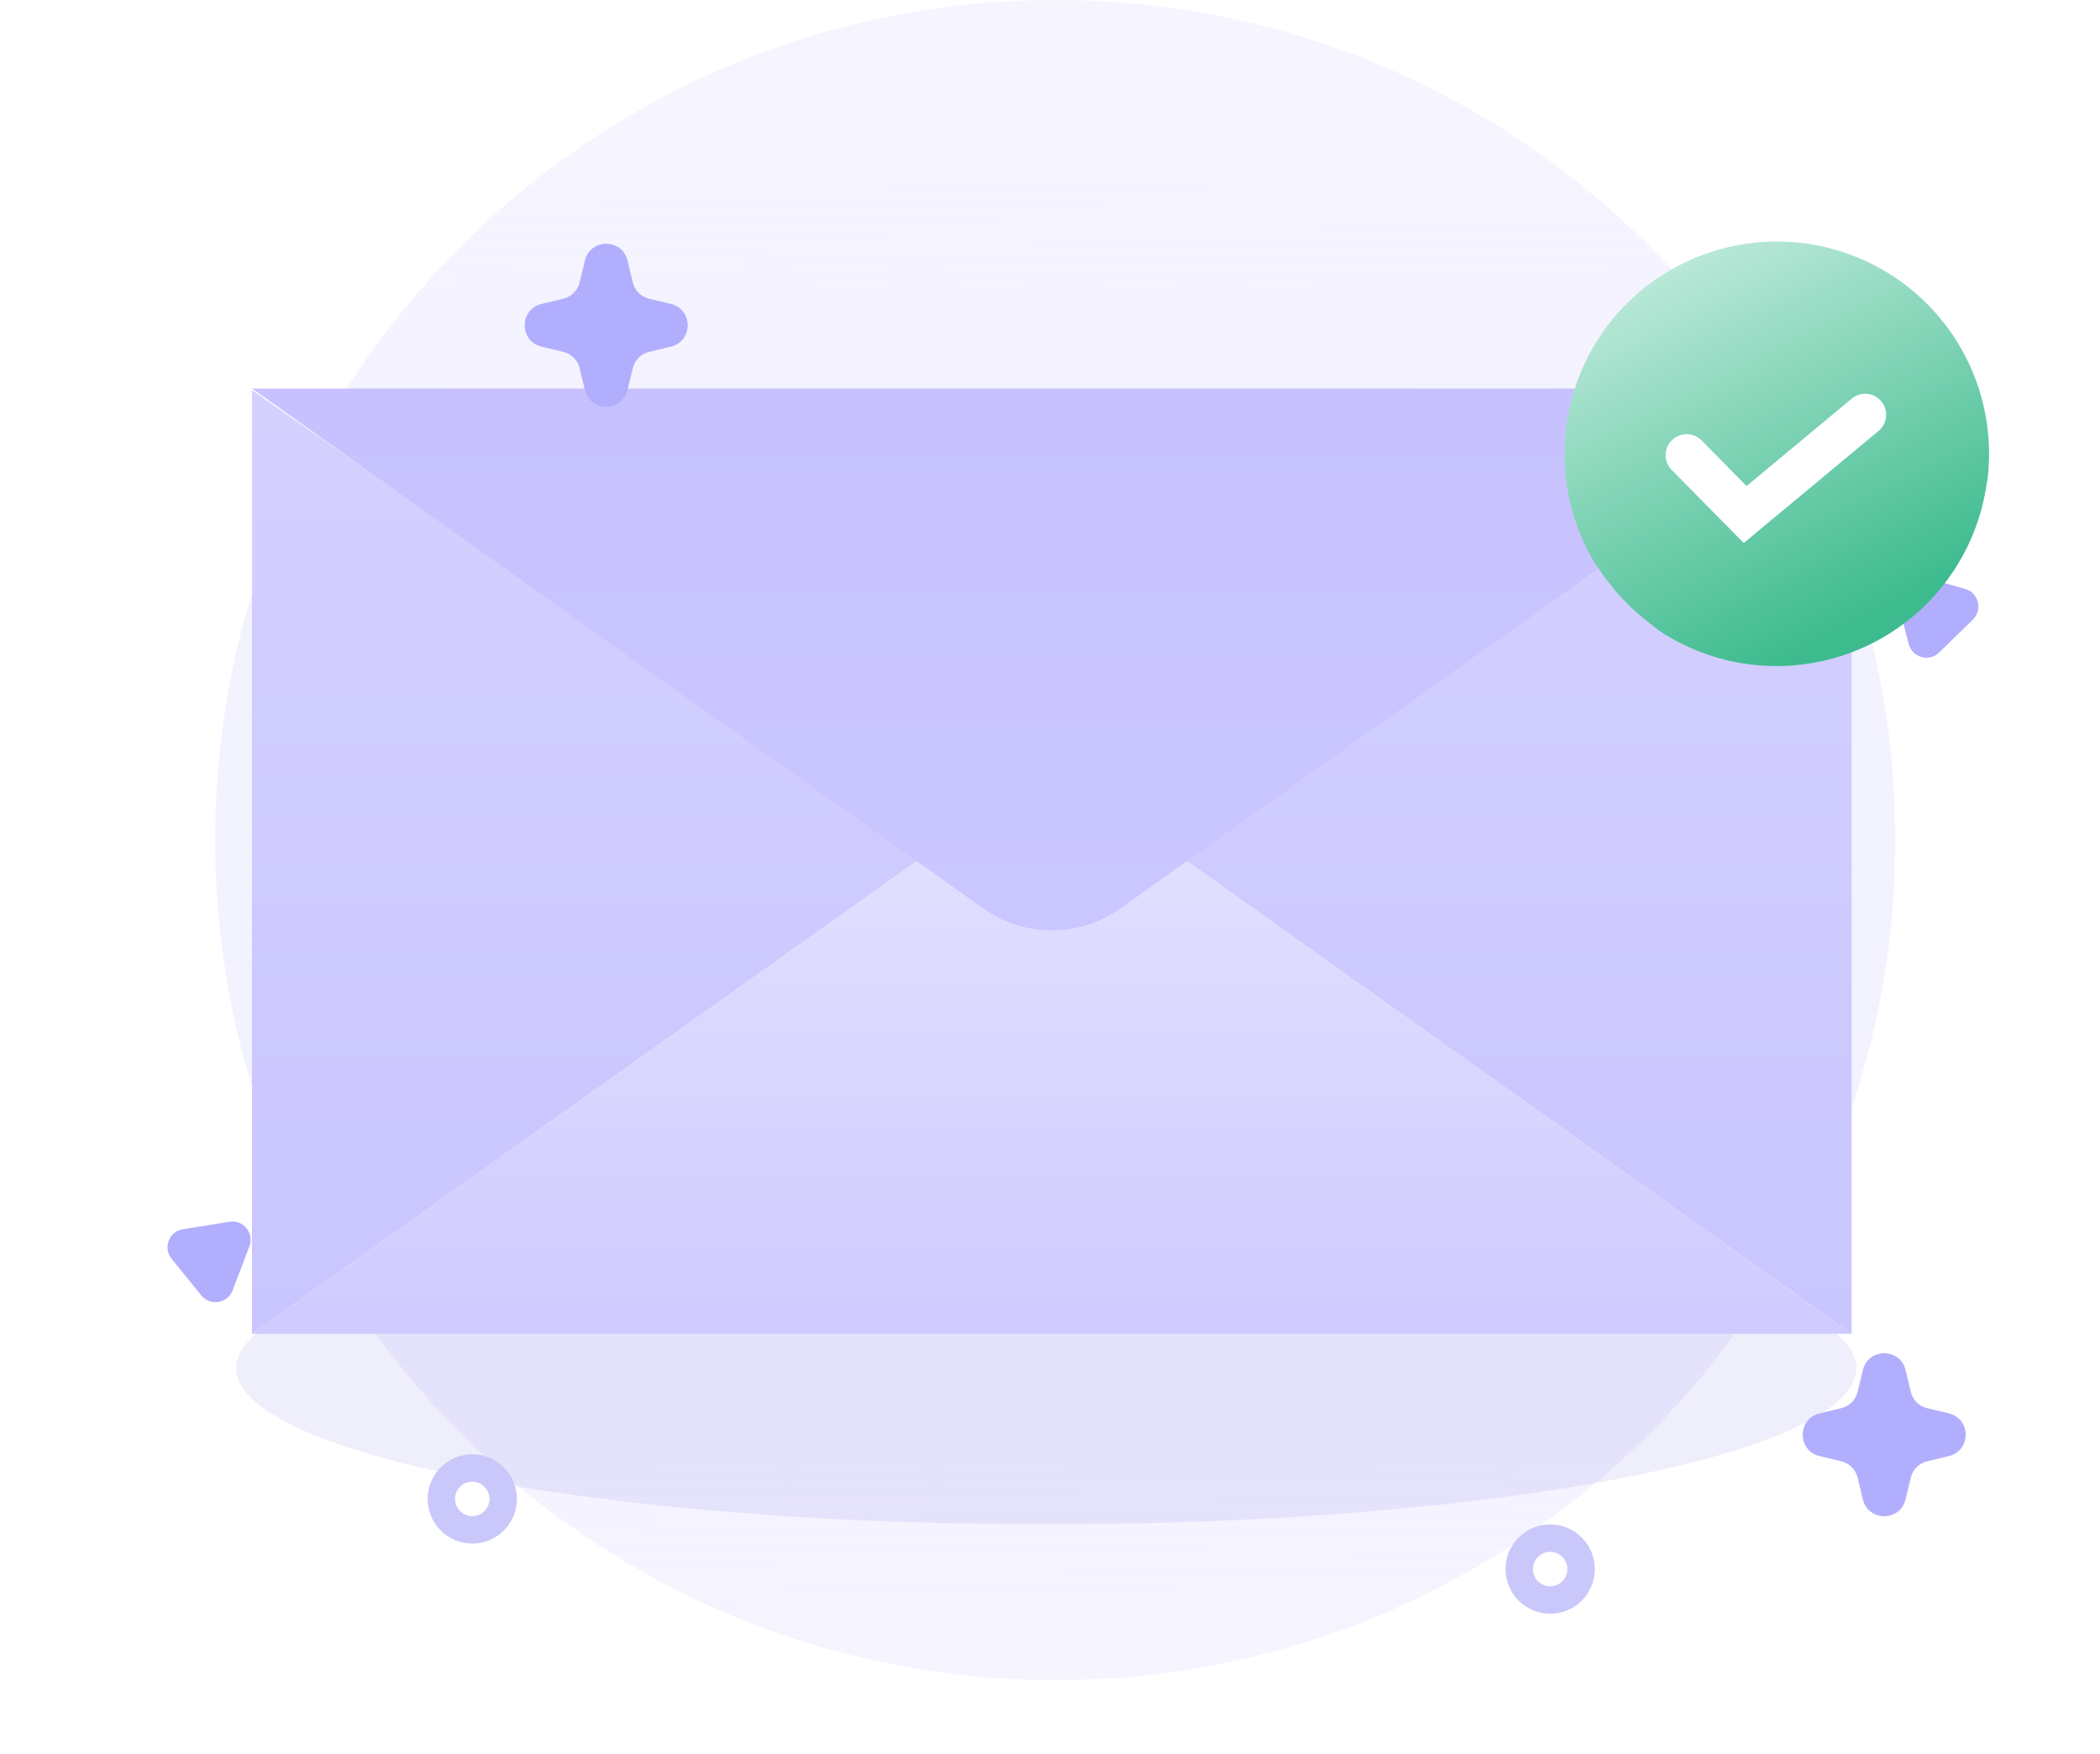 <svg width="200" height="167" viewBox="0 0 200 167" fill="none" xmlns="http://www.w3.org/2000/svg">
<path d="M100.496 160C144.678 160 180.496 124.183 180.496 80C180.496 35.817 144.678 0 100.496 0C56.313 0 20.496 35.817 20.496 80C20.496 124.183 56.313 160 100.496 160Z" fill="url(#paint0_linear_604_1223)"/>
<g filter="url(#filter0_f_604_1223)">
<ellipse cx="99.648" cy="130.294" rx="77.144" ry="14.882" fill="#6159D6" fill-opacity="0.1"/>
</g>
<path d="M87.784 81.668L24 127.023V37.153L87.784 81.668Z" fill="url(#paint1_linear_604_1223)"/>
<path d="M112.561 81.668L176.345 127.023V37.153L112.561 81.668Z" fill="url(#paint2_linear_604_1223)"/>
<path d="M24 127.025L93.645 77.51C95.551 76.152 97.832 75.423 100.172 75.423C102.512 75.423 104.794 76.152 106.7 77.51L176.339 127.025H24Z" fill="url(#paint3_linear_604_1223)"/>
<path d="M24 37L93.645 86.515C95.551 87.872 97.832 88.602 100.172 88.602C102.512 88.602 104.794 87.872 106.7 86.515L176.339 37H24Z" fill="url(#paint4_linear_604_1223)"/>
<circle cx="44.979" cy="142.748" r="2.946" stroke="#CAC8FA" stroke-width="2.613"/>
<circle cx="147.636" cy="149.43" r="2.946" stroke="#CAC8FA" stroke-width="2.613"/>
<path d="M55.703 24.817C56.218 22.684 59.251 22.684 59.766 24.817L60.27 26.902C60.454 27.665 61.049 28.26 61.811 28.444L63.896 28.947C66.029 29.462 66.029 32.496 63.896 33.011L61.811 33.514C61.049 33.698 60.454 34.293 60.27 35.055L59.766 37.14C59.251 39.273 56.218 39.273 55.703 37.14L55.199 35.055C55.015 34.293 54.42 33.698 53.658 33.514L51.573 33.011C49.44 32.496 49.44 29.462 51.573 28.947L53.658 28.444C54.42 28.26 55.015 27.665 55.199 26.902L55.703 24.817Z" fill="#B2AEFE"/>
<path d="M177.417 130.474C177.932 128.341 180.966 128.341 181.481 130.474L181.984 132.559C182.168 133.321 182.763 133.916 183.526 134.1L185.61 134.603C187.743 135.118 187.743 138.152 185.61 138.667L183.526 139.17C182.763 139.354 182.168 139.949 181.984 140.712L181.481 142.796C180.966 144.929 177.932 144.929 177.417 142.796L176.914 140.712C176.73 139.949 176.135 139.354 175.373 139.17L173.288 138.667C171.155 138.152 171.155 135.118 173.288 134.603L175.373 134.1C176.135 133.916 176.73 133.321 176.914 132.559L177.417 130.474Z" fill="#B2AEFE"/>
<path d="M21.85 116.353C23.174 116.141 24.231 117.442 23.753 118.695L22.152 122.887C21.673 124.139 20.018 124.404 19.173 123.364L16.343 119.881C15.497 118.841 16.095 117.275 17.419 117.063L21.85 116.353Z" fill="#B2AEFE"/>
<path d="M180.67 56.976C180.338 55.676 181.538 54.506 182.829 54.868L187.149 56.082C188.439 56.445 188.854 58.069 187.894 59.006L184.683 62.14C183.723 63.077 182.11 62.623 181.778 61.324L180.67 56.976Z" fill="#B2AEFE"/>
<g filter="url(#filter1_d_604_1223)">
<path d="M189.235 41.871C188.786 45.261 187.484 48.481 185.452 51.23C183.419 53.98 180.723 56.169 177.615 57.594C174.507 59.018 171.088 59.632 167.679 59.376C164.269 59.121 160.98 58.005 158.119 56.133C155.332 54.029 154.011 52.765 151.861 49.586C150.206 46.816 149.239 43.69 149.039 40.469C148.839 37.248 149.413 34.027 150.713 31.073C152.012 28.12 154 25.52 156.51 23.492C159.02 21.464 161.979 20.066 165.139 19.416C168.299 18.765 171.57 18.88 174.677 19.751C177.783 20.623 180.637 22.225 182.998 24.425C185.359 26.624 187.159 29.357 188.248 32.394C189.337 35.432 189.683 38.686 189.257 41.884L189.235 41.871Z" fill="url(#paint5_linear_604_1223)"/>
<path d="M160.633 39.348L166.204 45L177.633 35.5" stroke="white" stroke-width="4" stroke-linecap="round"/>
</g>
<defs>
<filter id="filter0_f_604_1223" x="0.73" y="93.639" width="197.835" height="73.311" filterUnits="userSpaceOnUse" color-interpolation-filters="sRGB">
<feFlood flood-opacity="0" result="BackgroundImageFix"/>
<feBlend mode="normal" in="SourceGraphic" in2="BackgroundImageFix" result="shape"/>
<feGaussianBlur stdDeviation="10.886" result="effect1_foregroundBlur_604_1223"/>
</filter>
<filter id="filter1_d_604_1223" x="139" y="13" width="60.434" height="60.433" filterUnits="userSpaceOnUse" color-interpolation-filters="sRGB">
<feFlood flood-opacity="0" result="BackgroundImageFix"/>
<feColorMatrix in="SourceAlpha" type="matrix" values="0 0 0 0 0 0 0 0 0 0 0 0 0 0 0 0 0 0 127 0" result="hardAlpha"/>
<feOffset dy="4"/>
<feGaussianBlur stdDeviation="5"/>
<feComposite in2="hardAlpha" operator="out"/>
<feColorMatrix type="matrix" values="0 0 0 0 0.424 0 0 0 0 0.407 0 0 0 0 0.762 0 0 0 0.28 0"/>
<feBlend mode="normal" in2="BackgroundImageFix" result="effect1_dropShadow_604_1223"/>
<feBlend mode="normal" in="SourceGraphic" in2="effect1_dropShadow_604_1223" result="shape"/>
</filter>
<linearGradient id="paint0_linear_604_1223" x1="99.879" y1="-26.05" x2="101.518" y2="254.898" gradientUnits="userSpaceOnUse">
<stop stop-color="#D8D5FF" stop-opacity="0.19"/>
<stop offset="1" stop-color="#FEFEFF"/>
</linearGradient>
<linearGradient id="paint1_linear_604_1223" x1="55.892" y1="37.153" x2="55.892" y2="127.023" gradientUnits="userSpaceOnUse">
<stop stop-color="#D4D1FF"/>
<stop offset="1" stop-color="#C9C5FF"/>
</linearGradient>
<linearGradient id="paint2_linear_604_1223" x1="144.453" y1="37.153" x2="144.453" y2="127.023" gradientUnits="userSpaceOnUse">
<stop stop-color="#D4D1FF"/>
<stop offset="1" stop-color="#C9C5FF"/>
</linearGradient>
<linearGradient id="paint3_linear_604_1223" x1="100.169" y1="75.423" x2="100.169" y2="127.025" gradientUnits="userSpaceOnUse">
<stop stop-color="#E4E1FF"/>
<stop offset="1" stop-color="#CFCBFF"/>
</linearGradient>
<linearGradient id="paint4_linear_604_1223" x1="100.169" y1="88.602" x2="100.169" y2="37" gradientUnits="userSpaceOnUse">
<stop stop-color="#CAC6FF"/>
<stop offset="1" stop-color="#C7C2FF"/>
</linearGradient>
<linearGradient id="paint5_linear_604_1223" x1="149.016" y1="19.097" x2="169.51" y2="59.283" gradientUnits="userSpaceOnUse">
<stop stop-color="#CFF0E4"/>
<stop offset="1" stop-color="#3DBB8E"/>
</linearGradient>
</defs>
</svg>

